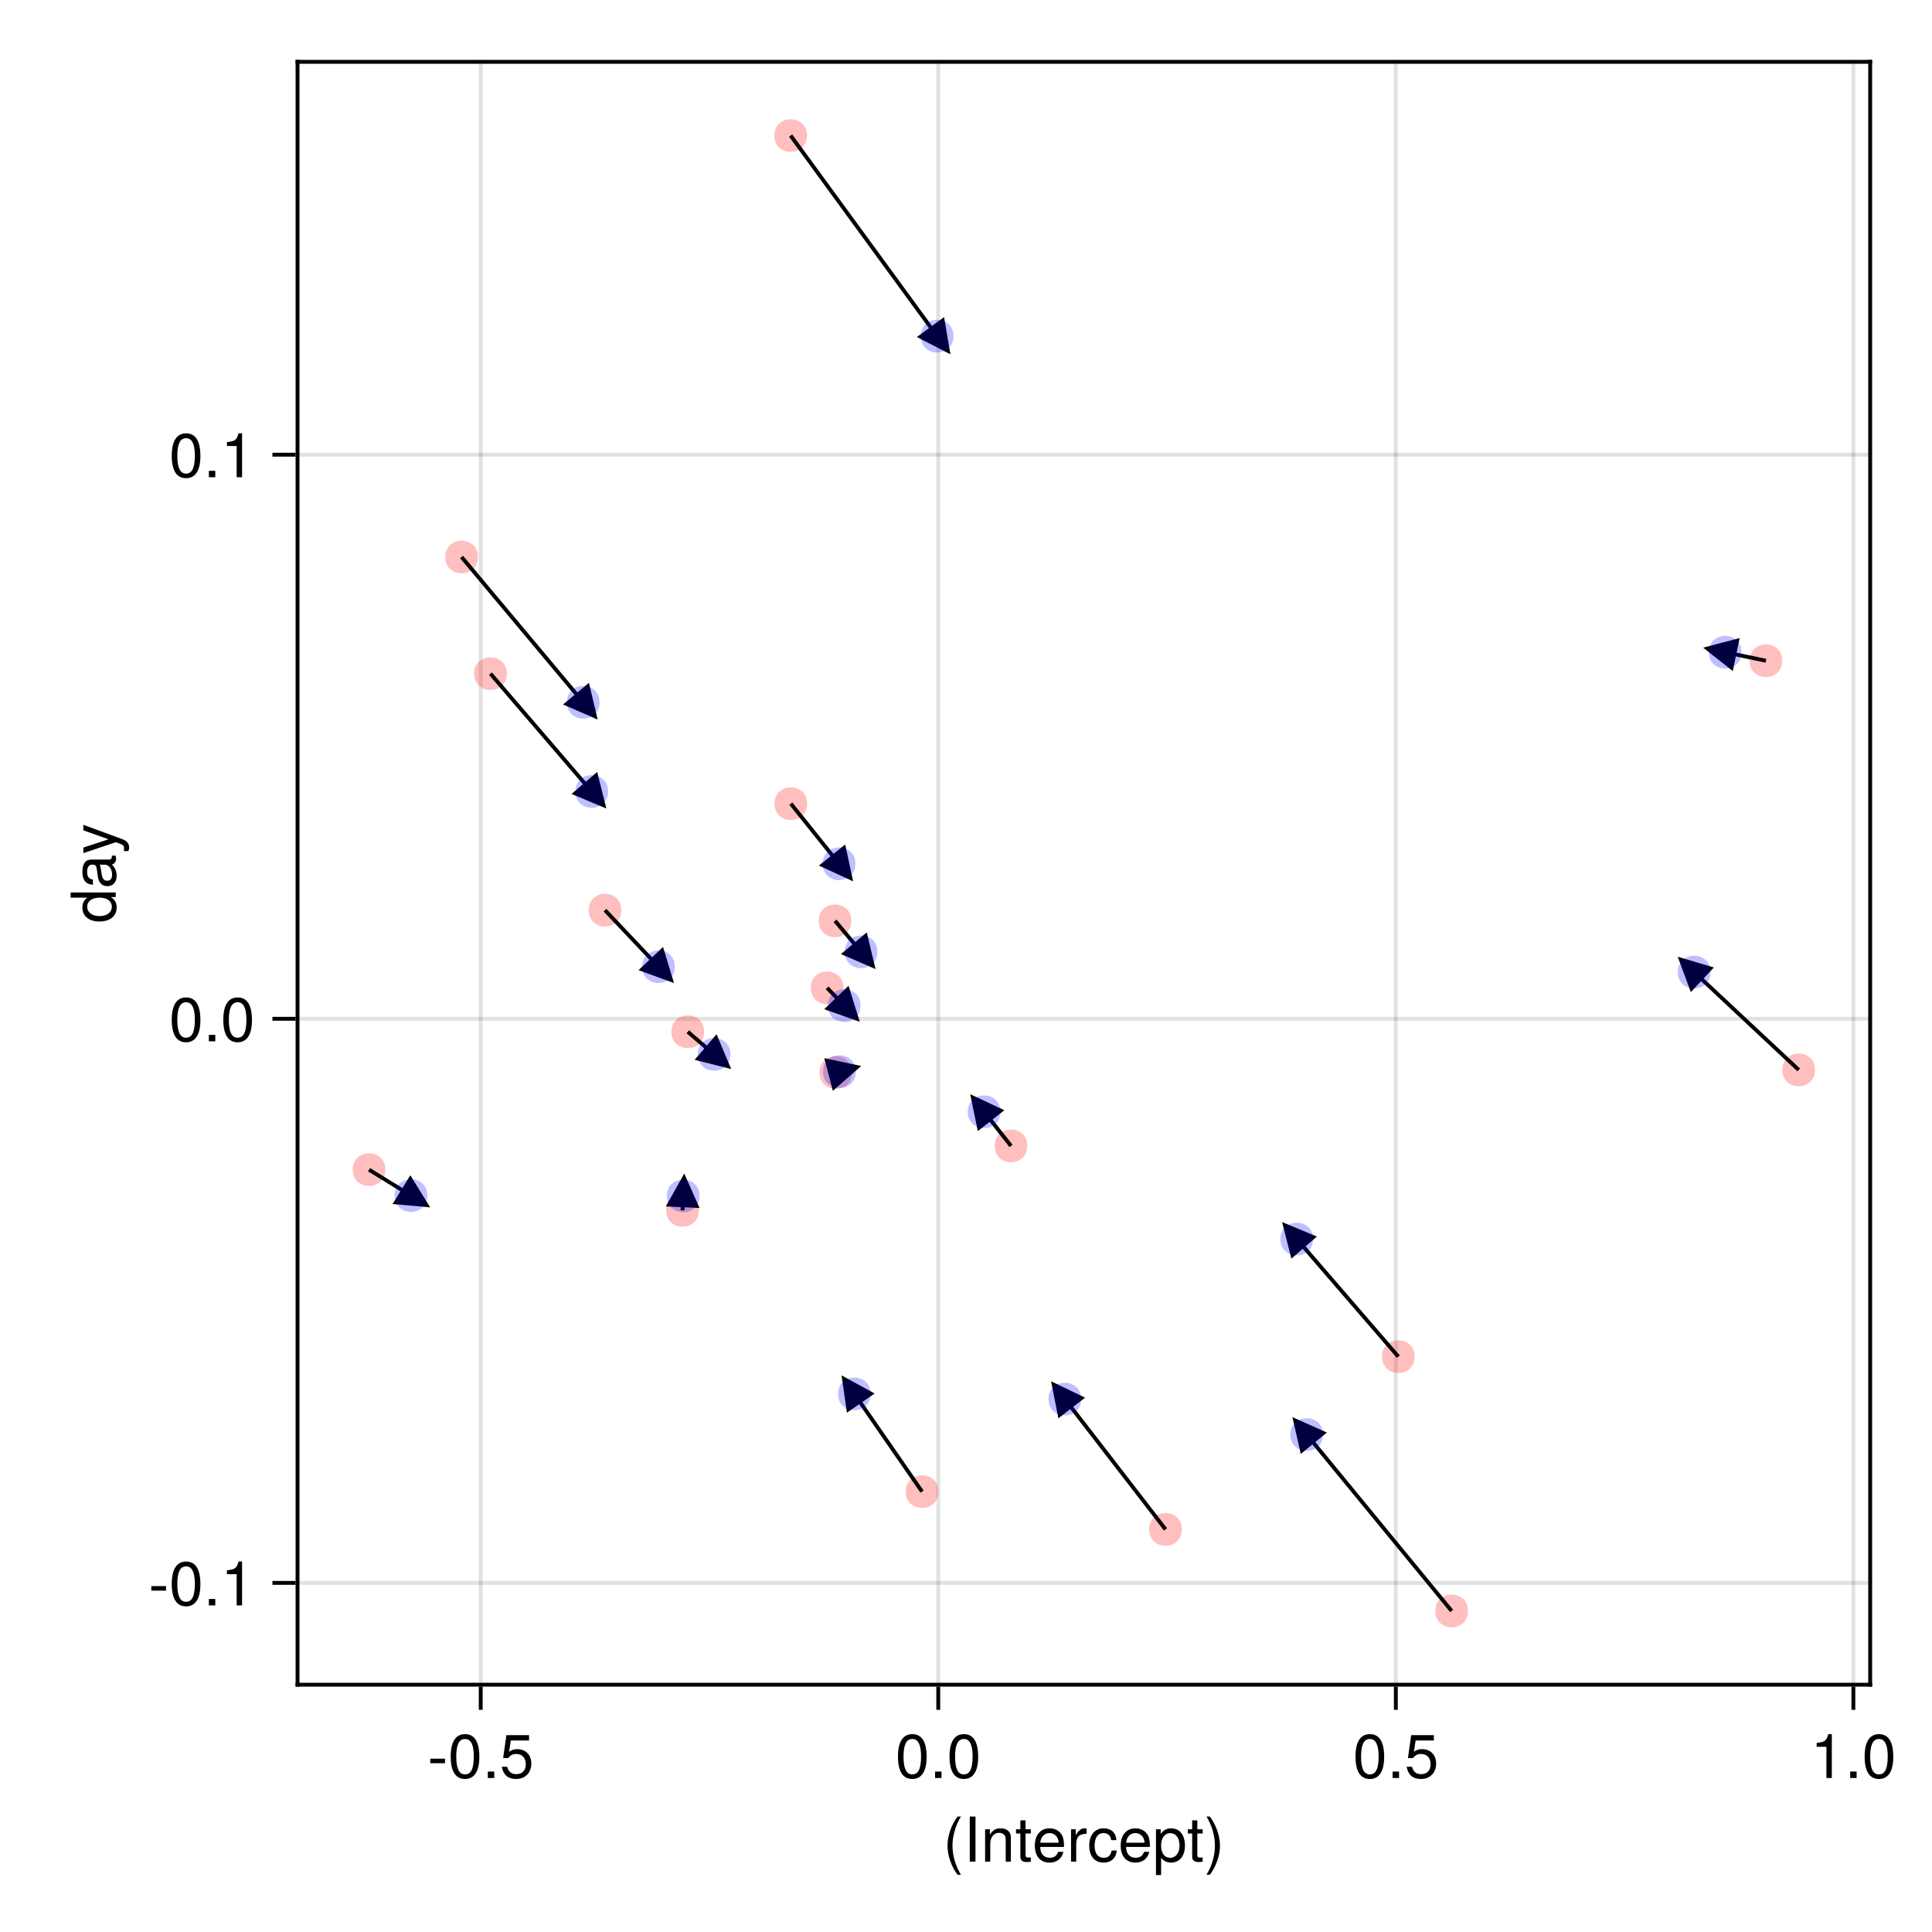 <?xml version="1.0" encoding="UTF-8"?>
<svg xmlns="http://www.w3.org/2000/svg" xmlns:xlink="http://www.w3.org/1999/xlink" width="375pt" height="375pt" viewBox="0 0 375 375" version="1.1">
<defs>
<g>
<symbol overflow="visible" id="glyph0-0-M7wyH4s5">
<path style="stroke:none;" d="M 0.234 -8.75 C 0.234 -8.75 0.234 0 0.234 0 C 0.234 0 5.641 0 5.641 0 C 5.641 0 5.641 -8.75 5.641 -8.75 C 5.641 -8.75 0.234 -8.75 0.234 -8.75 Z M 0.859 -0.625 C 0.859 -0.625 0.859 -8.125 0.859 -8.125 C 0.859 -8.125 5.016 -8.125 5.016 -8.125 C 5.016 -8.125 5.016 -0.625 5.016 -0.625 C 5.016 -0.625 0.859 -0.625 0.859 -0.625 Z M 0.859 -0.625 "/>
</symbol>
<symbol overflow="visible" id="glyph0-1-M7wyH4s5">
<path style="stroke:none;" d="M 3.484 2.547 C 3.484 2.547 2.828 2.547 2.828 2.547 C 1.625 0.969 0.875 -1.219 0.875 -3.109 C 0.875 -4.984 1.625 -7.172 2.828 -8.75 C 2.828 -8.75 3.484 -8.75 3.484 -8.75 C 2.438 -7.047 1.844 -5.016 1.844 -3.109 C 1.844 -1.188 2.438 0.828 3.484 2.547 Z M 3.484 2.547 "/>
</symbol>
<symbol overflow="visible" id="glyph0-2-M7wyH4s5">
<path style="stroke:none;" d="M 3.406 -2.875 C 3.406 -2.875 0.547 -2.875 0.547 -2.875 C 0.547 -2.875 0.547 -3.75 0.547 -3.75 C 0.547 -3.75 3.406 -3.75 3.406 -3.75 C 3.406 -3.75 3.406 -2.875 3.406 -2.875 Z M 3.406 -2.875 "/>
</symbol>
<symbol overflow="visible" id="glyph1-0-M7wyH4s5">
<path style="stroke:none;" d="M 0.234 -8.75 C 0.234 -8.75 0.234 0 0.234 0 C 0.234 0 5.641 0 5.641 0 C 5.641 0 5.641 -8.75 5.641 -8.75 C 5.641 -8.75 0.234 -8.75 0.234 -8.75 Z M 0.859 -0.625 C 0.859 -0.625 0.859 -8.125 0.859 -8.125 C 0.859 -8.125 5.016 -8.125 5.016 -8.125 C 5.016 -8.125 5.016 -0.625 5.016 -0.625 C 5.016 -0.625 0.859 -0.625 0.859 -0.625 Z M 0.859 -0.625 "/>
</symbol>
<symbol overflow="visible" id="glyph1-1-M7wyH4s5">
<path style="stroke:none;" d="M 2.312 0 C 2.312 0 1.203 0 1.203 0 C 1.203 0 1.203 -8.75 1.203 -8.75 C 1.203 -8.75 2.312 -8.75 2.312 -8.75 C 2.312 -8.75 2.312 0 2.312 0 Z M 2.312 0 "/>
</symbol>
<symbol overflow="visible" id="glyph1-2-M7wyH4s5">
<path style="stroke:none;" d="M 5.844 0 C 5.844 0 4.844 0 4.844 0 C 4.844 0 4.844 -4.359 4.844 -4.359 C 4.844 -5.109 4.344 -5.594 3.547 -5.594 C 2.531 -5.594 1.844 -4.75 1.844 -3.469 C 1.844 -3.469 1.844 0 1.844 0 C 1.844 0 0.844 0 0.844 0 C 0.844 0 0.844 -6.281 0.844 -6.281 C 0.844 -6.281 1.766 -6.281 1.766 -6.281 C 1.766 -6.281 1.766 -5.234 1.766 -5.234 C 2.312 -6.109 2.922 -6.469 3.859 -6.469 C 5.062 -6.469 5.844 -5.797 5.844 -4.75 C 5.844 -4.75 5.844 0 5.844 0 Z M 5.844 0 "/>
</symbol>
<symbol overflow="visible" id="glyph1-3-M7wyH4s5">
<path style="stroke:none;" d="M 3.047 0 C 2.719 0.062 2.469 0.078 2.234 0.078 C 1.453 0.078 1.016 -0.281 1.016 -0.906 C 1.016 -0.906 1.016 -5.469 1.016 -5.469 C 1.016 -5.469 0.172 -5.469 0.172 -5.469 C 0.172 -5.469 0.172 -6.281 0.172 -6.281 C 0.172 -6.281 1.016 -6.281 1.016 -6.281 C 1.016 -6.281 1.016 -8.016 1.016 -8.016 C 1.016 -8.016 2.016 -8.016 2.016 -8.016 C 2.016 -8.016 2.016 -6.281 2.016 -6.281 C 2.016 -6.281 3.047 -6.281 3.047 -6.281 C 3.047 -6.281 3.047 -5.469 3.047 -5.469 C 3.047 -5.469 2.016 -5.469 2.016 -5.469 C 2.016 -5.469 2.016 -1.359 2.016 -1.359 C 2.016 -0.906 2.141 -0.797 2.562 -0.797 C 2.766 -0.797 2.922 -0.797 3.047 -0.844 C 3.047 -0.844 3.047 0 3.047 0 Z M 3.047 0 "/>
</symbol>
<symbol overflow="visible" id="glyph1-4-M7wyH4s5">
<path style="stroke:none;" d="M 6.156 -2.859 C 6.156 -2.859 1.531 -2.859 1.531 -2.859 C 1.547 -1.422 2.328 -0.75 3.375 -0.75 C 4.172 -0.75 4.734 -1.078 5.016 -1.906 C 5.016 -1.906 6.031 -1.906 6.031 -1.906 C 5.766 -0.641 4.781 0.188 3.344 0.188 C 1.578 0.188 0.484 -1.047 0.484 -3.109 C 0.484 -5.172 1.609 -6.469 3.359 -6.469 C 4.531 -6.469 5.5 -5.844 5.906 -4.812 C 6.078 -4.344 6.156 -3.766 6.156 -2.859 Z M 5.094 -3.75 C 5.094 -4.734 4.328 -5.547 3.344 -5.547 C 2.344 -5.547 1.625 -4.781 1.547 -3.672 C 1.547 -3.672 5.078 -3.672 5.078 -3.672 C 5.094 -3.703 5.094 -3.75 5.094 -3.75 Z M 5.094 -3.75 "/>
</symbol>
<symbol overflow="visible" id="glyph1-5-M7wyH4s5">
<path style="stroke:none;" d="M 3.859 -5.406 C 2.297 -5.391 1.844 -4.688 1.844 -3.266 C 1.844 -3.266 1.844 0 1.844 0 C 1.844 0 0.844 0 0.844 0 C 0.844 0 0.844 -6.281 0.844 -6.281 C 0.844 -6.281 1.75 -6.281 1.75 -6.281 C 1.75 -6.281 1.75 -5.141 1.75 -5.141 C 2.328 -6.078 2.812 -6.469 3.469 -6.469 C 3.594 -6.469 3.688 -6.453 3.859 -6.438 C 3.859 -6.438 3.859 -5.406 3.859 -5.406 Z M 3.859 -5.406 "/>
</symbol>
<symbol overflow="visible" id="glyph1-6-M7wyH4s5">
<path style="stroke:none;" d="M 3.078 -3.094 C 3.078 -1.219 2.312 0.969 1.109 2.547 C 1.109 2.547 0.453 2.547 0.453 2.547 C 1.516 0.844 2.094 -1.188 2.094 -3.094 C 2.094 -5.016 1.516 -7.031 0.453 -8.75 C 0.453 -8.75 1.109 -8.75 1.109 -8.75 C 2.312 -7.172 3.078 -4.984 3.078 -3.094 Z M 3.078 -3.094 "/>
</symbol>
<symbol overflow="visible" id="glyph1-7-M7wyH4s5">
<path style="stroke:none;" d="M 6.156 -2.812 C 6.156 -1.016 4.953 0.188 3.234 0.188 C 1.734 0.188 0.766 -0.484 0.422 -2.188 C 0.422 -2.188 1.469 -2.188 1.469 -2.188 C 1.734 -1.219 2.297 -0.75 3.219 -0.75 C 4.375 -0.75 5.078 -1.453 5.078 -2.672 C 5.078 -3.938 4.359 -4.672 3.219 -4.672 C 2.562 -4.672 2.141 -4.469 1.656 -3.875 C 1.656 -3.875 0.688 -3.875 0.688 -3.875 C 0.688 -3.875 1.312 -8.328 1.312 -8.328 C 1.312 -8.328 5.719 -8.328 5.719 -8.328 C 5.719 -8.328 5.719 -7.281 5.719 -7.281 C 5.719 -7.281 2.172 -7.281 2.172 -7.281 C 2.172 -7.281 1.844 -5.094 1.844 -5.094 C 2.328 -5.453 2.812 -5.609 3.406 -5.609 C 5.047 -5.609 6.156 -4.5 6.156 -2.812 Z M 6.156 -2.812 "/>
</symbol>
<symbol overflow="visible" id="glyph1-8-M7wyH4s5">
<path style="stroke:none;" d="M 6.078 -4.094 C 6.078 -1.297 5.094 0.188 3.297 0.188 C 1.469 0.188 0.516 -1.297 0.516 -4.156 C 0.516 -7.016 1.469 -8.516 3.297 -8.516 C 5.141 -8.516 6.078 -7.047 6.078 -4.094 Z M 5 -4.188 C 5 -6.469 4.438 -7.578 3.297 -7.578 C 2.156 -7.578 1.594 -6.484 1.594 -4.156 C 1.594 -1.828 2.156 -0.703 3.281 -0.703 C 4.453 -0.703 5 -1.781 5 -4.188 Z M 5 -4.188 "/>
</symbol>
<symbol overflow="visible" id="glyph1-9-M7wyH4s5">
<path style="stroke:none;" d="M 2.297 0 C 2.297 0 1.047 0 1.047 0 C 1.047 0 1.047 -1.25 1.047 -1.25 C 1.047 -1.25 2.297 -1.25 2.297 -1.25 C 2.297 -1.25 2.297 0 2.297 0 Z M 2.297 0 "/>
</symbol>
<symbol overflow="visible" id="glyph1-1-M7wyH4s50">
<path style="stroke:none;" d="M 4.156 0 C 4.156 0 3.109 0 3.109 0 C 3.109 0 3.109 -6.062 3.109 -6.062 C 3.109 -6.062 1.219 -6.062 1.219 -6.062 C 1.219 -6.062 1.219 -6.812 1.219 -6.812 C 2.859 -7.016 3.094 -7.203 3.469 -8.516 C 3.469 -8.516 4.156 -8.516 4.156 -8.516 C 4.156 -8.516 4.156 0 4.156 0 Z M 4.156 0 "/>
</symbol>
<symbol overflow="visible" id="glyph2-0-M7wyH4s5">
<path style="stroke:none;" d="M 0.234 -8.75 C 0.234 -8.75 0.234 0 0.234 0 C 0.234 0 5.641 0 5.641 0 C 5.641 0 5.641 -8.75 5.641 -8.75 C 5.641 -8.75 0.234 -8.75 0.234 -8.75 Z M 0.859 -0.625 C 0.859 -0.625 0.859 -8.125 0.859 -8.125 C 0.859 -8.125 5.016 -8.125 5.016 -8.125 C 5.016 -8.125 5.016 -0.625 5.016 -0.625 C 5.016 -0.625 0.859 -0.625 0.859 -0.625 Z M 0.859 -0.625 "/>
</symbol>
<symbol overflow="visible" id="glyph2-1-M7wyH4s5">
<path style="stroke:none;" d="M 5.719 -2.156 C 5.609 -0.719 4.656 0.188 3.156 0.188 C 1.453 0.188 0.375 -1.062 0.375 -3.078 C 0.375 -5.172 1.469 -6.469 3.172 -6.469 C 4.578 -6.469 5.531 -5.719 5.656 -4.172 C 5.656 -4.172 4.641 -4.172 4.641 -4.172 C 4.531 -5.047 4 -5.547 3.156 -5.547 C 2.062 -5.547 1.422 -4.656 1.422 -3.078 C 1.422 -1.594 2.078 -0.75 3.188 -0.75 C 4.031 -0.75 4.547 -1.156 4.719 -2.156 C 4.719 -2.156 5.719 -2.156 5.719 -2.156 Z M 5.719 -2.156 "/>
</symbol>
<symbol overflow="visible" id="glyph2-2-M7wyH4s5">
<path style="stroke:none;" d="M 2.297 0 C 2.297 0 1.047 0 1.047 0 C 1.047 0 1.047 -1.25 1.047 -1.25 C 1.047 -1.25 2.297 -1.25 2.297 -1.25 C 2.297 -1.25 2.297 0 2.297 0 Z M 2.297 0 "/>
</symbol>
<symbol overflow="visible" id="glyph2-3-M7wyH4s5">
<path style="stroke:none;" d="M 6.078 -4.094 C 6.078 -1.297 5.094 0.188 3.297 0.188 C 1.469 0.188 0.516 -1.297 0.516 -4.156 C 0.516 -7.016 1.469 -8.516 3.297 -8.516 C 5.141 -8.516 6.078 -7.047 6.078 -4.094 Z M 5 -4.188 C 5 -6.469 4.438 -7.578 3.297 -7.578 C 2.156 -7.578 1.594 -6.484 1.594 -4.156 C 1.594 -1.828 2.156 -0.703 3.281 -0.703 C 4.453 -0.703 5 -1.781 5 -4.188 Z M 5 -4.188 "/>
</symbol>
<symbol overflow="visible" id="glyph3-0-M7wyH4s5">
<path style="stroke:none;" d="M 0.234 -8.75 C 0.234 -8.75 0.234 0 0.234 0 C 0.234 0 5.641 0 5.641 0 C 5.641 0 5.641 -8.75 5.641 -8.75 C 5.641 -8.75 0.234 -8.75 0.234 -8.75 Z M 0.859 -0.625 C 0.859 -0.625 0.859 -8.125 0.859 -8.125 C 0.859 -8.125 5.016 -8.125 5.016 -8.125 C 5.016 -8.125 5.016 -0.625 5.016 -0.625 C 5.016 -0.625 0.859 -0.625 0.859 -0.625 Z M 0.859 -0.625 "/>
</symbol>
<symbol overflow="visible" id="glyph3-1-M7wyH4s5">
<path style="stroke:none;" d="M 6.281 -3.078 C 6.281 -1.078 5.203 0.188 3.594 0.188 C 2.766 0.188 2.188 -0.109 1.656 -0.75 C 1.656 -0.75 1.656 2.609 1.656 2.609 C 1.656 2.609 0.656 2.609 0.656 2.609 C 0.656 2.609 0.656 -6.281 0.656 -6.281 C 0.656 -6.281 1.578 -6.281 1.578 -6.281 C 1.578 -6.281 1.578 -5.344 1.578 -5.344 C 2.047 -6.078 2.719 -6.469 3.578 -6.469 C 5.25 -6.469 6.281 -5.203 6.281 -3.078 Z M 5.234 -3.109 C 5.234 -4.609 4.516 -5.531 3.406 -5.531 C 2.359 -5.531 1.656 -4.578 1.656 -3.094 C 1.656 -1.625 2.359 -0.75 3.406 -0.75 C 4.5 -0.75 5.234 -1.688 5.234 -3.109 Z M 5.234 -3.109 "/>
</symbol>
<symbol overflow="visible" id="glyph4-0-M7wyH4s5">
<path style="stroke:none;" d="M 0.234 -8.75 C 0.234 -8.75 0.234 0 0.234 0 C 0.234 0 5.641 0 5.641 0 C 5.641 0 5.641 -8.75 5.641 -8.75 C 5.641 -8.75 0.234 -8.75 0.234 -8.75 Z M 0.859 -0.625 C 0.859 -0.625 0.859 -8.125 0.859 -8.125 C 0.859 -8.125 5.016 -8.125 5.016 -8.125 C 5.016 -8.125 5.016 -0.625 5.016 -0.625 C 5.016 -0.625 0.859 -0.625 0.859 -0.625 Z M 0.859 -0.625 "/>
</symbol>
<symbol overflow="visible" id="glyph4-1-M7wyH4s5">
<path style="stroke:none;" d="M 6.078 -4.094 C 6.078 -1.297 5.094 0.188 3.297 0.188 C 1.469 0.188 0.516 -1.297 0.516 -4.156 C 0.516 -7.016 1.469 -8.516 3.297 -8.516 C 5.141 -8.516 6.078 -7.047 6.078 -4.094 Z M 5 -4.188 C 5 -6.469 4.438 -7.578 3.297 -7.578 C 2.156 -7.578 1.594 -6.484 1.594 -4.156 C 1.594 -1.828 2.156 -0.703 3.281 -0.703 C 4.453 -0.703 5 -1.781 5 -4.188 Z M 5 -4.188 "/>
</symbol>
<symbol overflow="visible" id="glyph4-2-M7wyH4s5">
<path style="stroke:none;" d="M 2.297 0 C 2.297 0 1.047 0 1.047 0 C 1.047 0 1.047 -1.25 1.047 -1.25 C 1.047 -1.25 2.297 -1.25 2.297 -1.25 C 2.297 -1.25 2.297 0 2.297 0 Z M 2.297 0 "/>
</symbol>
<symbol overflow="visible" id="glyph5-0-M7wyH4s5">
<path style="stroke:none;" d="M -8.75 -0.234 C -8.75 -0.234 0 -0.234 0 -0.234 C 0 -0.234 0 -5.641 0 -5.641 C 0 -5.641 -8.75 -5.641 -8.75 -5.641 C -8.75 -5.641 -8.75 -0.234 -8.75 -0.234 Z M -0.625 -0.859 C -0.625 -0.859 -8.125 -0.859 -8.125 -0.859 C -8.125 -0.859 -8.125 -5.016 -8.125 -5.016 C -8.125 -5.016 -0.625 -5.016 -0.625 -5.016 C -0.625 -5.016 -0.625 -0.859 -0.625 -0.859 Z M -0.625 -0.859 "/>
</symbol>
<symbol overflow="visible" id="glyph5-1-M7wyH4s5">
<path style="stroke:none;" d="M 0 -5.938 C 0 -5.938 0 -5.047 0 -5.047 C 0 -5.047 -0.922 -5.047 -0.922 -5.047 C -0.141 -4.516 0.188 -3.906 0.188 -3.047 C 0.188 -1.359 -1.078 -0.312 -3.203 -0.312 C -5.203 -0.312 -6.469 -1.375 -6.469 -3.016 C -6.469 -3.859 -6.125 -4.531 -5.5 -4.938 C -5.5 -4.938 -8.75 -4.938 -8.75 -4.938 C -8.75 -4.938 -8.75 -5.938 -8.75 -5.938 C -8.75 -5.938 0 -5.938 0 -5.938 Z M -3.125 -4.938 C -4.578 -4.938 -5.531 -4.266 -5.531 -3.188 C -5.531 -2.094 -4.609 -1.359 -3.141 -1.359 C -1.688 -1.359 -0.75 -2.094 -0.75 -3.188 C -0.75 -4.25 -1.672 -4.938 -3.125 -4.938 Z M -3.125 -4.938 "/>
</symbol>
<symbol overflow="visible" id="glyph5-2-M7wyH4s5">
<path style="stroke:none;" d="M -0.031 -6.422 C 0.062 -6.094 0.078 -5.938 0.078 -5.734 C 0.078 -5.25 -0.266 -4.812 -0.75 -4.703 C -0.156 -4.156 0.188 -3.375 0.188 -2.562 C 0.188 -1.297 -0.484 -0.5 -1.625 -0.5 C -2.406 -0.5 -2.969 -0.875 -3.266 -1.609 C -3.422 -1.984 -3.469 -2.203 -3.641 -3.625 C -3.75 -4.422 -3.922 -4.672 -4.344 -4.672 C -4.344 -4.672 -4.609 -4.672 -4.609 -4.672 C -5.203 -4.672 -5.547 -4.156 -5.547 -3.266 C -5.547 -2.328 -5.203 -1.875 -4.422 -1.781 C -4.422 -1.781 -4.422 -0.781 -4.422 -0.781 C -5.875 -0.844 -6.469 -1.781 -6.469 -3.297 C -6.469 -4.844 -5.875 -5.656 -4.75 -5.656 C -4.75 -5.656 -1.25 -5.656 -1.25 -5.656 C -0.938 -5.656 -0.75 -5.859 -0.75 -6.203 C -0.75 -6.266 -0.75 -6.312 -0.781 -6.422 C -0.781 -6.422 -0.031 -6.422 -0.031 -6.422 Z M -2.172 -4.672 C -2.172 -4.672 -3.109 -4.672 -3.109 -4.672 C -2.953 -4.328 -2.906 -4.109 -2.766 -3.062 C -2.609 -1.984 -2.312 -1.547 -1.656 -1.547 C -0.969 -1.547 -0.703 -2 -0.703 -2.781 C -0.703 -3.75 -1.266 -4.672 -2.172 -4.672 Z M -2.172 -4.672 "/>
</symbol>
<symbol overflow="visible" id="glyph5-3-M7wyH4s5">
<path style="stroke:none;" d="M -6.281 -5.734 C -6.281 -5.734 1.312 -2.938 1.312 -2.938 C 2.219 -2.609 2.609 -2.031 2.609 -1.312 C 2.609 -1.062 2.562 -0.859 2.453 -0.641 C 2.453 -0.641 1.562 -0.641 1.562 -0.641 C 1.609 -0.859 1.625 -1.031 1.625 -1.172 C 1.625 -1.609 1.469 -1.812 1.016 -1.984 C 1.016 -1.984 0.031 -2.359 0.031 -2.359 C 0.031 -2.359 -6.281 -0.234 -6.281 -0.234 C -6.281 -0.234 -6.281 -1.312 -6.281 -1.312 C -6.281 -1.312 -1.391 -2.922 -1.391 -2.922 C -1.391 -2.922 -6.281 -4.656 -6.281 -4.656 C -6.281 -4.656 -6.281 -5.734 -6.281 -5.734 Z M -6.281 -5.734 "/>
</symbol>
<symbol overflow="visible" id="glyph6-0-M7wyH4s5">
<path style="stroke:none;" d="M 0.234 -8.75 C 0.234 -8.75 0.234 0 0.234 0 C 0.234 0 5.641 0 5.641 0 C 5.641 0 5.641 -8.75 5.641 -8.75 C 5.641 -8.75 0.234 -8.75 0.234 -8.75 Z M 0.859 -0.625 C 0.859 -0.625 0.859 -8.125 0.859 -8.125 C 0.859 -8.125 5.016 -8.125 5.016 -8.125 C 5.016 -8.125 5.016 -0.625 5.016 -0.625 C 5.016 -0.625 0.859 -0.625 0.859 -0.625 Z M 0.859 -0.625 "/>
</symbol>
<symbol overflow="visible" id="glyph6-1-M7wyH4s5">
<path style="stroke:none;" d="M 3.406 -2.875 C 3.406 -2.875 0.547 -2.875 0.547 -2.875 C 0.547 -2.875 0.547 -3.75 0.547 -3.75 C 0.547 -3.75 3.406 -3.75 3.406 -3.75 C 3.406 -3.75 3.406 -2.875 3.406 -2.875 Z M 3.406 -2.875 "/>
</symbol>
<symbol overflow="visible" id="glyph7-0-M7wyH4s5">
<path style="stroke:none;" d="M 0.234 -8.75 C 0.234 -8.75 0.234 0 0.234 0 C 0.234 0 5.641 0 5.641 0 C 5.641 0 5.641 -8.75 5.641 -8.75 C 5.641 -8.75 0.234 -8.75 0.234 -8.75 Z M 0.859 -0.625 C 0.859 -0.625 0.859 -8.125 0.859 -8.125 C 0.859 -8.125 5.016 -8.125 5.016 -8.125 C 5.016 -8.125 5.016 -0.625 5.016 -0.625 C 5.016 -0.625 0.859 -0.625 0.859 -0.625 Z M 0.859 -0.625 "/>
</symbol>
<symbol overflow="visible" id="glyph7-1-M7wyH4s5">
<path style="stroke:none;" d="M 6.078 -4.094 C 6.078 -1.297 5.094 0.188 3.297 0.188 C 1.469 0.188 0.516 -1.297 0.516 -4.156 C 0.516 -7.016 1.469 -8.516 3.297 -8.516 C 5.141 -8.516 6.078 -7.047 6.078 -4.094 Z M 5 -4.188 C 5 -6.469 4.438 -7.578 3.297 -7.578 C 2.156 -7.578 1.594 -6.484 1.594 -4.156 C 1.594 -1.828 2.156 -0.703 3.281 -0.703 C 4.453 -0.703 5 -1.781 5 -4.188 Z M 5 -4.188 "/>
</symbol>
<symbol overflow="visible" id="glyph7-2-M7wyH4s5">
<path style="stroke:none;" d="M 2.297 0 C 2.297 0 1.047 0 1.047 0 C 1.047 0 1.047 -1.25 1.047 -1.25 C 1.047 -1.25 2.297 -1.25 2.297 -1.25 C 2.297 -1.25 2.297 0 2.297 0 Z M 2.297 0 "/>
</symbol>
<symbol overflow="visible" id="glyph7-3-M7wyH4s5">
<path style="stroke:none;" d="M 4.156 0 C 4.156 0 3.109 0 3.109 0 C 3.109 0 3.109 -6.062 3.109 -6.062 C 3.109 -6.062 1.219 -6.062 1.219 -6.062 C 1.219 -6.062 1.219 -6.812 1.219 -6.812 C 2.859 -7.016 3.094 -7.203 3.469 -8.516 C 3.469 -8.516 4.156 -8.516 4.156 -8.516 C 4.156 -8.516 4.156 0 4.156 0 Z M 4.156 0 "/>
</symbol>
<symbol overflow="visible" id="glyph8-0-M7wyH4s5">
<path style="stroke:none;" d="M 0.234 -8.75 C 0.234 -8.75 0.234 0 0.234 0 C 0.234 0 5.641 0 5.641 0 C 5.641 0 5.641 -8.75 5.641 -8.75 C 5.641 -8.75 0.234 -8.75 0.234 -8.75 Z M 0.859 -0.625 C 0.859 -0.625 0.859 -8.125 0.859 -8.125 C 0.859 -8.125 5.016 -8.125 5.016 -8.125 C 5.016 -8.125 5.016 -0.625 5.016 -0.625 C 5.016 -0.625 0.859 -0.625 0.859 -0.625 Z M 0.859 -0.625 "/>
</symbol>
<symbol overflow="visible" id="glyph8-1-M7wyH4s5">
<path style="stroke:none;" d="M 6.078 -4.094 C 6.078 -1.297 5.094 0.188 3.297 0.188 C 1.469 0.188 0.516 -1.297 0.516 -4.156 C 0.516 -7.016 1.469 -8.516 3.297 -8.516 C 5.141 -8.516 6.078 -7.047 6.078 -4.094 Z M 5 -4.188 C 5 -6.469 4.438 -7.578 3.297 -7.578 C 2.156 -7.578 1.594 -6.484 1.594 -4.156 C 1.594 -1.828 2.156 -0.703 3.281 -0.703 C 4.453 -0.703 5 -1.781 5 -4.188 Z M 5 -4.188 "/>
</symbol>
<symbol overflow="visible" id="glyph8-2-M7wyH4s5">
<path style="stroke:none;" d="M 2.297 0 C 2.297 0 1.047 0 1.047 0 C 1.047 0 1.047 -1.25 1.047 -1.25 C 1.047 -1.25 2.297 -1.25 2.297 -1.25 C 2.297 -1.25 2.297 0 2.297 0 Z M 2.297 0 "/>
</symbol>
<symbol overflow="visible" id="glyph8-3-M7wyH4s5">
<path style="stroke:none;" d="M 4.156 0 C 4.156 0 3.109 0 3.109 0 C 3.109 0 3.109 -6.062 3.109 -6.062 C 3.109 -6.062 1.219 -6.062 1.219 -6.062 C 1.219 -6.062 1.219 -6.812 1.219 -6.812 C 2.859 -7.016 3.094 -7.203 3.469 -8.516 C 3.469 -8.516 4.156 -8.516 4.156 -8.516 C 4.156 -8.516 4.156 0 4.156 0 Z M 4.156 0 "/>
</symbol>
</g>
</defs>
<g id="surface1-M7wyH4s5">
<rect x="0" y="0" width="375" height="375" style="fill:rgb(100%,100%,100%);fill-opacity:1;stroke:none;"/>
<path style=" stroke:none;fill-rule:nonzero;fill:rgb(100%,100%,100%);fill-opacity:1;" d="M 57.75 327 L 363 327 L 363 12 L 57.75 12 Z M 57.75 327 "/>
<path style="fill:none;stroke-width:1;stroke-linecap:butt;stroke-linejoin:miter;stroke:rgb(0%,0%,0%);stroke-opacity:0.12;stroke-miterlimit:2;" d="M 124.411 436 L 124.411 16 " transform="matrix(0.75,0,0,0.75,0,0)"/>
<path style="fill:none;stroke-width:1;stroke-linecap:butt;stroke-linejoin:miter;stroke:rgb(0%,0%,0%);stroke-opacity:0.12;stroke-miterlimit:2;" d="M 242.823 436 L 242.823 16 " transform="matrix(0.75,0,0,0.75,0,0)"/>
<path style="fill:none;stroke-width:1;stroke-linecap:butt;stroke-linejoin:miter;stroke:rgb(0%,0%,0%);stroke-opacity:0.12;stroke-miterlimit:2;" d="M 361.24 436 L 361.24 16 " transform="matrix(0.75,0,0,0.75,0,0)"/>
<path style="fill:none;stroke-width:1;stroke-linecap:butt;stroke-linejoin:miter;stroke:rgb(0%,0%,0%);stroke-opacity:0.12;stroke-miterlimit:2;" d="M 479.651 436 L 479.651 16 " transform="matrix(0.75,0,0,0.75,0,0)"/>
<path style="fill:none;stroke-width:1;stroke-linecap:butt;stroke-linejoin:miter;stroke:rgb(0%,0%,0%);stroke-opacity:0.12;stroke-miterlimit:2;" d="M 77 409.651 L 484 409.651 " transform="matrix(0.75,0,0,0.75,0,0)"/>
<path style="fill:none;stroke-width:1;stroke-linecap:butt;stroke-linejoin:miter;stroke:rgb(0%,0%,0%);stroke-opacity:0.12;stroke-miterlimit:2;" d="M 77 263.661 L 484 263.661 " transform="matrix(0.75,0,0,0.75,0,0)"/>
<path style="fill:none;stroke-width:1;stroke-linecap:butt;stroke-linejoin:miter;stroke:rgb(0%,0%,0%);stroke-opacity:0.12;stroke-miterlimit:2;" d="M 77 117.672 L 484 117.672 " transform="matrix(0.75,0,0,0.75,0,0)"/>
<g style="fill:rgb(0%,0%,0%);fill-opacity:1;">
  <use xlink:href="#glyph0-1-M7wyH4s5" x="183.033" y="361.344"/>
</g>
<g style="fill:rgb(0%,0%,0%);fill-opacity:1;">
  <use xlink:href="#glyph1-1-M7wyH4s5" x="187.029" y="361.344"/>
</g>
<g style="fill:rgb(0%,0%,0%);fill-opacity:1;">
  <use xlink:href="#glyph1-2-M7wyH4s5" x="190.365" y="361.344"/>
</g>
<g style="fill:rgb(0%,0%,0%);fill-opacity:1;">
  <use xlink:href="#glyph1-3-M7wyH4s5" x="197.037" y="361.344"/>
</g>
<g style="fill:rgb(0%,0%,0%);fill-opacity:1;">
  <use xlink:href="#glyph1-4-M7wyH4s5" x="200.373" y="361.344"/>
</g>
<g style="fill:rgb(0%,0%,0%);fill-opacity:1;">
  <use xlink:href="#glyph1-5-M7wyH4s5" x="207.045" y="361.344"/>
</g>
<g style="fill:rgb(0%,0%,0%);fill-opacity:1;">
  <use xlink:href="#glyph2-1-M7wyH4s5" x="211.041" y="361.344"/>
</g>
<g style="fill:rgb(0%,0%,0%);fill-opacity:1;">
  <use xlink:href="#glyph1-4-M7wyH4s5" x="217.041" y="361.344"/>
</g>
<g style="fill:rgb(0%,0%,0%);fill-opacity:1;">
  <use xlink:href="#glyph3-1-M7wyH4s5" x="223.713" y="361.344"/>
</g>
<g style="fill:rgb(0%,0%,0%);fill-opacity:1;">
  <use xlink:href="#glyph1-3-M7wyH4s5" x="230.385" y="361.344"/>
</g>
<g style="fill:rgb(0%,0%,0%);fill-opacity:1;">
  <use xlink:href="#glyph1-6-M7wyH4s5" x="233.721" y="361.344"/>
</g>
<g style="fill:rgb(0%,0%,0%);fill-opacity:1;">
  <use xlink:href="#glyph0-2-M7wyH4s5" x="82.969" y="345.114"/>
</g>
<g style="fill:rgb(0%,0%,0%);fill-opacity:1;">
  <use xlink:href="#glyph4-1-M7wyH4s5" x="86.965" y="345.114"/>
</g>
<g style="fill:rgb(0%,0%,0%);fill-opacity:1;">
  <use xlink:href="#glyph4-2-M7wyH4s5" x="93.637" y="345.114"/>
</g>
<g style="fill:rgb(0%,0%,0%);fill-opacity:1;">
  <use xlink:href="#glyph1-7-M7wyH4s5" x="96.973" y="345.114"/>
</g>
<g style="fill:rgb(0%,0%,0%);fill-opacity:1;">
  <use xlink:href="#glyph1-8-M7wyH4s5" x="173.778" y="345.114"/>
</g>
<g style="fill:rgb(0%,0%,0%);fill-opacity:1;">
  <use xlink:href="#glyph2-2-M7wyH4s5" x="180.45" y="345.114"/>
</g>
<g style="fill:rgb(0%,0%,0%);fill-opacity:1;">
  <use xlink:href="#glyph2-3-M7wyH4s5" x="183.786" y="345.114"/>
</g>
<g style="fill:rgb(0%,0%,0%);fill-opacity:1;">
  <use xlink:href="#glyph1-8-M7wyH4s5" x="262.588" y="345.114"/>
</g>
<g style="fill:rgb(0%,0%,0%);fill-opacity:1;">
  <use xlink:href="#glyph1-9-M7wyH4s5" x="269.26" y="345.114"/>
</g>
<g style="fill:rgb(0%,0%,0%);fill-opacity:1;">
  <use xlink:href="#glyph1-7-M7wyH4s5" x="272.596" y="345.114"/>
</g>
<g style="fill:rgb(0%,0%,0%);fill-opacity:1;">
  <use xlink:href="#glyph1-1-M7wyH4s50" x="351.399" y="345.114"/>
</g>
<g style="fill:rgb(0%,0%,0%);fill-opacity:1;">
  <use xlink:href="#glyph1-9-M7wyH4s5" x="358.071" y="345.114"/>
</g>
<g style="fill:rgb(0%,0%,0%);fill-opacity:1;">
  <use xlink:href="#glyph1-8-M7wyH4s5" x="361.407" y="345.114"/>
</g>
<g style="fill:rgb(0%,0%,0%);fill-opacity:1;">
  <use xlink:href="#glyph5-1-M7wyH4s5" x="22.458" y="179.172"/>
</g>
<g style="fill:rgb(0%,0%,0%);fill-opacity:1;">
  <use xlink:href="#glyph5-2-M7wyH4s5" x="22.458" y="172.5"/>
</g>
<g style="fill:rgb(0%,0%,0%);fill-opacity:1;">
  <use xlink:href="#glyph5-3-M7wyH4s5" x="22.458" y="165.828"/>
</g>
<g style="fill:rgb(0%,0%,0%);fill-opacity:1;">
  <use xlink:href="#glyph6-1-M7wyH4s5" x="28.824" y="311.611"/>
</g>
<g style="fill:rgb(0%,0%,0%);fill-opacity:1;">
  <use xlink:href="#glyph7-1-M7wyH4s5" x="32.82" y="311.611"/>
</g>
<g style="fill:rgb(0%,0%,0%);fill-opacity:1;">
  <use xlink:href="#glyph7-2-M7wyH4s5" x="39.492" y="311.611"/>
</g>
<g style="fill:rgb(0%,0%,0%);fill-opacity:1;">
  <use xlink:href="#glyph7-3-M7wyH4s5" x="42.828" y="311.611"/>
</g>
<g style="fill:rgb(0%,0%,0%);fill-opacity:1;">
  <use xlink:href="#glyph7-1-M7wyH4s5" x="32.82" y="202.12"/>
</g>
<g style="fill:rgb(0%,0%,0%);fill-opacity:1;">
  <use xlink:href="#glyph7-2-M7wyH4s5" x="39.492" y="202.12"/>
</g>
<g style="fill:rgb(0%,0%,0%);fill-opacity:1;">
  <use xlink:href="#glyph7-1-M7wyH4s5" x="42.828" y="202.12"/>
</g>
<g style="fill:rgb(0%,0%,0%);fill-opacity:1;">
  <use xlink:href="#glyph8-1-M7wyH4s5" x="32.82" y="92.63"/>
</g>
<g style="fill:rgb(0%,0%,0%);fill-opacity:1;">
  <use xlink:href="#glyph8-2-M7wyH4s5" x="39.492" y="92.63"/>
</g>
<g style="fill:rgb(0%,0%,0%);fill-opacity:1;">
  <use xlink:href="#glyph8-3-M7wyH4s5" x="42.828" y="92.63"/>
</g>
<path style=" stroke:none;fill-rule:nonzero;fill:rgb(100%,0%,0%);fill-opacity:0.25;" d="M 182.137 289.52 C 182.137 285.293 175.793 285.293 175.793 289.52 C 175.793 293.75 182.137 293.75 182.137 289.52 Z M 182.137 289.52 "/>
<path style=" stroke:none;fill-rule:nonzero;fill:rgb(100%,0%,0%);fill-opacity:0.25;" d="M 345.934 128.25 C 345.934 124.02 339.586 124.02 339.586 128.25 C 339.586 132.48 345.934 132.48 345.934 128.25 Z M 345.934 128.25 "/>
<path style=" stroke:none;fill-rule:nonzero;fill:rgb(100%,0%,0%);fill-opacity:0.25;" d="M 352.297 207.668 C 352.297 203.438 345.953 203.438 345.953 207.668 C 345.953 211.898 352.297 211.898 352.297 207.668 Z M 352.297 207.668 "/>
<path style=" stroke:none;fill-rule:nonzero;fill:rgb(100%,0%,0%);fill-opacity:0.25;" d="M 92.766 108.117 C 92.766 103.887 86.422 103.887 86.422 108.117 C 86.422 112.348 92.766 112.348 92.766 108.117 Z M 92.766 108.117 "/>
<path style=" stroke:none;fill-rule:nonzero;fill:rgb(100%,0%,0%);fill-opacity:0.25;" d="M 98.371 130.754 C 98.371 126.523 92.027 126.523 92.027 130.754 C 92.027 134.98 98.371 134.98 98.371 130.754 Z M 98.371 130.754 "/>
<path style=" stroke:none;fill-rule:nonzero;fill:rgb(100%,0%,0%);fill-opacity:0.25;" d="M 163.719 191.746 C 163.719 187.516 157.371 187.516 157.371 191.746 C 157.371 195.977 163.719 195.977 163.719 191.746 Z M 163.719 191.746 "/>
<path style=" stroke:none;fill-rule:nonzero;fill:rgb(100%,0%,0%);fill-opacity:0.25;" d="M 120.598 176.664 C 120.598 172.434 114.254 172.434 114.254 176.664 C 114.254 180.895 120.598 180.895 120.598 176.664 Z M 120.598 176.664 "/>
<path style=" stroke:none;fill-rule:nonzero;fill:rgb(100%,0%,0%);fill-opacity:0.25;" d="M 199.406 222.422 C 199.406 218.191 193.059 218.191 193.059 222.422 C 193.059 226.648 199.406 226.648 199.406 222.422 Z M 199.406 222.422 "/>
<path style=" stroke:none;fill-rule:nonzero;fill:rgb(100%,0%,0%);fill-opacity:0.25;" d="M 156.641 26.316 C 156.641 22.09 150.293 22.09 150.293 26.316 C 150.293 30.547 156.641 30.547 156.641 26.316 Z M 156.641 26.316 "/>
<path style=" stroke:none;fill-rule:nonzero;fill:rgb(100%,0%,0%);fill-opacity:0.25;" d="M 74.797 227.039 C 74.797 222.809 68.453 222.809 68.453 227.039 C 68.453 231.266 74.797 231.266 74.797 227.039 Z M 74.797 227.039 "/>
<path style=" stroke:none;fill-rule:nonzero;fill:rgb(100%,0%,0%);fill-opacity:0.25;" d="M 274.586 263.324 C 274.586 259.094 268.242 259.094 268.242 263.324 C 268.242 267.555 274.586 267.555 274.586 263.324 Z M 274.586 263.324 "/>
<path style=" stroke:none;fill-rule:nonzero;fill:rgb(100%,0%,0%);fill-opacity:0.25;" d="M 229.398 296.855 C 229.398 292.625 223.055 292.625 223.055 296.855 C 223.055 301.086 229.398 301.086 229.398 296.855 Z M 229.398 296.855 "/>
<path style=" stroke:none;fill-rule:nonzero;fill:rgb(100%,0%,0%);fill-opacity:0.25;" d="M 156.672 155.992 C 156.672 151.762 150.328 151.762 150.328 155.992 C 150.328 160.223 156.672 160.223 156.672 155.992 Z M 156.672 155.992 "/>
<path style=" stroke:none;fill-rule:nonzero;fill:rgb(100%,0%,0%);fill-opacity:0.25;" d="M 135.648 234.934 C 135.648 230.703 129.305 230.703 129.305 234.934 C 129.305 239.164 135.648 239.164 135.648 234.934 Z M 135.648 234.934 "/>
<path style=" stroke:none;fill-rule:nonzero;fill:rgb(100%,0%,0%);fill-opacity:0.25;" d="M 165.402 208.191 C 165.402 203.961 159.059 203.961 159.059 208.191 C 159.059 212.422 165.402 212.422 165.402 208.191 Z M 165.402 208.191 "/>
<path style=" stroke:none;fill-rule:nonzero;fill:rgb(100%,0%,0%);fill-opacity:0.25;" d="M 284.934 312.684 C 284.934 308.453 278.586 308.453 278.586 312.684 C 278.586 316.91 284.934 316.91 284.934 312.684 Z M 284.934 312.684 "/>
<path style=" stroke:none;fill-rule:nonzero;fill:rgb(100%,0%,0%);fill-opacity:0.25;" d="M 165.254 178.73 C 165.254 174.5 158.906 174.5 158.906 178.73 C 158.906 182.961 165.254 182.961 165.254 178.73 Z M 165.254 178.73 "/>
<path style=" stroke:none;fill-rule:nonzero;fill:rgb(100%,0%,0%);fill-opacity:0.25;" d="M 136.672 200.266 C 136.672 196.035 130.324 196.035 130.324 200.266 C 130.324 204.496 136.672 204.496 136.672 200.266 Z M 136.672 200.266 "/>
<path style="fill:none;stroke-width:1;stroke-linecap:butt;stroke-linejoin:miter;stroke:rgb(0%,0%,0%);stroke-opacity:1;stroke-miterlimit:2;" d="M 238.62 386.026 L 221.109 360.734 " transform="matrix(0.75,0,0,0.75,0,0)"/>
<path style="fill:none;stroke-width:1;stroke-linecap:butt;stroke-linejoin:miter;stroke:rgb(0%,0%,0%);stroke-opacity:1;stroke-miterlimit:2;" d="M 457.016 171 L 446.479 168.802 " transform="matrix(0.75,0,0,0.75,0,0)"/>
<path style="fill:none;stroke-width:1;stroke-linecap:butt;stroke-linejoin:miter;stroke:rgb(0%,0%,0%);stroke-opacity:1;stroke-miterlimit:2;" d="M 465.5 276.891 L 438.443 251.578 " transform="matrix(0.75,0,0,0.75,0,0)"/>
<path style="fill:none;stroke-width:1;stroke-linecap:butt;stroke-linejoin:miter;stroke:rgb(0%,0%,0%);stroke-opacity:1;stroke-miterlimit:2;" d="M 119.458 144.156 L 150.938 181.75 " transform="matrix(0.75,0,0,0.75,0,0)"/>
<path style="fill:none;stroke-width:1;stroke-linecap:butt;stroke-linejoin:miter;stroke:rgb(0%,0%,0%);stroke-opacity:1;stroke-miterlimit:2;" d="M 126.932 174.339 L 153.13 204.833 " transform="matrix(0.75,0,0,0.75,0,0)"/>
<path style="fill:none;stroke-width:1;stroke-linecap:butt;stroke-linejoin:miter;stroke:rgb(0%,0%,0%);stroke-opacity:1;stroke-miterlimit:2;" d="M 214.057 255.661 L 218.479 260.25 " transform="matrix(0.75,0,0,0.75,0,0)"/>
<path style="fill:none;stroke-width:1;stroke-linecap:butt;stroke-linejoin:miter;stroke:rgb(0%,0%,0%);stroke-opacity:1;stroke-miterlimit:2;" d="M 156.568 235.552 L 170.427 250.188 " transform="matrix(0.75,0,0,0.75,0,0)"/>
<path style="fill:none;stroke-width:1;stroke-linecap:butt;stroke-linejoin:miter;stroke:rgb(0%,0%,0%);stroke-opacity:1;stroke-miterlimit:2;" d="M 261.646 296.562 L 254.688 287.74 " transform="matrix(0.75,0,0,0.75,0,0)"/>
<path style="fill:none;stroke-width:1;stroke-linecap:butt;stroke-linejoin:miter;stroke:rgb(0%,0%,0%);stroke-opacity:1;stroke-miterlimit:2;" d="M 204.62 35.089 L 242.526 86.99 " transform="matrix(0.75,0,0,0.75,0,0)"/>
<path style="fill:none;stroke-width:1;stroke-linecap:butt;stroke-linejoin:miter;stroke:rgb(0%,0%,0%);stroke-opacity:1;stroke-miterlimit:2;" d="M 95.5 302.719 L 106.375 309.411 " transform="matrix(0.75,0,0,0.75,0,0)"/>
<path style="fill:none;stroke-width:1;stroke-linecap:butt;stroke-linejoin:miter;stroke:rgb(0%,0%,0%);stroke-opacity:1;stroke-miterlimit:2;" d="M 361.885 351.099 L 335.609 320.672 " transform="matrix(0.75,0,0,0.75,0,0)"/>
<path style="fill:none;stroke-width:1;stroke-linecap:butt;stroke-linejoin:miter;stroke:rgb(0%,0%,0%);stroke-opacity:1;stroke-miterlimit:2;" d="M 301.635 395.807 L 275.583 362.083 " transform="matrix(0.75,0,0,0.75,0,0)"/>
<path style="fill:none;stroke-width:1;stroke-linecap:butt;stroke-linejoin:miter;stroke:rgb(0%,0%,0%);stroke-opacity:1;stroke-miterlimit:2;" d="M 204.667 207.99 L 217.151 223.552 " transform="matrix(0.75,0,0,0.75,0,0)"/>
<path style="fill:none;stroke-width:1;stroke-linecap:butt;stroke-linejoin:miter;stroke:rgb(0%,0%,0%);stroke-opacity:1;stroke-miterlimit:2;" d="M 176.635 313.245 L 176.812 309.521 " transform="matrix(0.75,0,0,0.75,0,0)"/>
<path style="fill:none;stroke-width:1;stroke-linecap:butt;stroke-linejoin:miter;stroke:rgb(0%,0%,0%);stroke-opacity:1;stroke-miterlimit:2;" d="M 216.307 277.589 L 217.25 277.344 " transform="matrix(0.75,0,0,0.75,0,0)"/>
<path style="fill:none;stroke-width:1;stroke-linecap:butt;stroke-linejoin:miter;stroke:rgb(0%,0%,0%);stroke-opacity:1;stroke-miterlimit:2;" d="M 375.682 416.911 L 338.172 371.26 " transform="matrix(0.75,0,0,0.75,0,0)"/>
<path style="fill:none;stroke-width:1;stroke-linecap:butt;stroke-linejoin:miter;stroke:rgb(0%,0%,0%);stroke-opacity:1;stroke-miterlimit:2;" d="M 216.109 238.307 L 222.849 246.339 " transform="matrix(0.75,0,0,0.75,0,0)"/>
<path style="fill:none;stroke-width:1;stroke-linecap:butt;stroke-linejoin:miter;stroke:rgb(0%,0%,0%);stroke-opacity:1;stroke-miterlimit:2;" d="M 177.995 267.021 L 184.812 272.87 " transform="matrix(0.75,0,0,0.75,0,0)"/>
<path style=" stroke:none;fill-rule:nonzero;fill:rgb(0%,0%,0%);fill-opacity:1;" d="M 163.348 266.961 L 164.383 274.207 L 169.766 270.48 Z M 163.348 266.961 "/>
<path style=" stroke:none;fill-rule:nonzero;fill:rgb(0%,0%,0%);fill-opacity:1;" d="M 330.586 125.711 L 336.328 130.25 L 337.664 123.844 Z M 330.586 125.711 "/>
<path style=" stroke:none;fill-rule:nonzero;fill:rgb(0%,0%,0%);fill-opacity:1;" d="M 325.645 185.703 L 328.191 192.566 L 332.664 187.785 Z M 325.645 185.703 "/>
<path style=" stroke:none;fill-rule:nonzero;fill:rgb(0%,0%,0%);fill-opacity:1;" d="M 116.004 139.66 L 114.312 132.539 L 109.289 136.742 Z M 116.004 139.66 "/>
<path style=" stroke:none;fill-rule:nonzero;fill:rgb(0%,0%,0%);fill-opacity:1;" d="M 117.691 156.934 L 115.91 149.836 L 110.945 154.102 Z M 117.691 156.934 "/>
<path style=" stroke:none;fill-rule:nonzero;fill:rgb(0%,0%,0%);fill-opacity:1;" d="M 166.887 198.332 L 164.703 191.344 L 159.988 195.887 Z M 166.887 198.332 "/>
<path style=" stroke:none;fill-rule:nonzero;fill:rgb(0%,0%,0%);fill-opacity:1;" d="M 130.82 190.809 L 128.695 183.805 L 123.941 188.305 Z M 130.82 190.809 "/>
<path style=" stroke:none;fill-rule:nonzero;fill:rgb(0%,0%,0%);fill-opacity:1;" d="M 188.312 212.379 L 189.797 219.547 L 194.938 215.492 Z M 188.312 212.379 "/>
<path style=" stroke:none;fill-rule:nonzero;fill:rgb(0%,0%,0%);fill-opacity:1;" d="M 184.469 68.77 L 183.25 61.551 L 177.965 65.41 Z M 184.469 68.77 "/>
<path style=" stroke:none;fill-rule:nonzero;fill:rgb(0%,0%,0%);fill-opacity:1;" d="M 83.5 234.348 L 79.641 228.125 L 76.207 233.703 Z M 83.5 234.348 "/>
<path style=" stroke:none;fill-rule:nonzero;fill:rgb(0%,0%,0%);fill-opacity:1;" d="M 248.852 237.203 L 250.656 244.297 L 255.609 240.016 Z M 248.852 237.203 "/>
<path style=" stroke:none;fill-rule:nonzero;fill:rgb(0%,0%,0%);fill-opacity:1;" d="M 204.016 268.105 L 205.43 275.289 L 210.609 271.285 Z M 204.016 268.105 "/>
<path style=" stroke:none;fill-rule:nonzero;fill:rgb(0%,0%,0%);fill-opacity:1;" d="M 165.594 171.066 L 164.051 163.91 L 158.945 168.008 Z M 165.594 171.066 "/>
<path style=" stroke:none;fill-rule:nonzero;fill:rgb(0%,0%,0%);fill-opacity:1;" d="M 132.816 227.777 L 129.238 234.164 L 135.777 234.473 Z M 132.816 227.777 "/>
<path style=" stroke:none;fill-rule:nonzero;fill:rgb(0%,0%,0%);fill-opacity:1;" d="M 167.16 206.906 L 160 205.391 L 161.652 211.727 Z M 167.16 206.906 "/>
<path style=" stroke:none;fill-rule:nonzero;fill:rgb(0%,0%,0%);fill-opacity:1;" d="M 250.859 275.07 L 252.484 282.207 L 257.547 278.051 Z M 250.859 275.07 "/>
<path style=" stroke:none;fill-rule:nonzero;fill:rgb(0%,0%,0%);fill-opacity:1;" d="M 169.941 188.098 L 168.238 180.977 L 163.227 185.184 Z M 169.941 188.098 "/>
<path style=" stroke:none;fill-rule:nonzero;fill:rgb(0%,0%,0%);fill-opacity:1;" d="M 141.922 207.496 L 139.086 200.746 L 134.824 205.715 Z M 141.922 207.496 "/>
<path style=" stroke:none;fill-rule:nonzero;fill:rgb(0%,0%,100%);fill-opacity:0.25;" d="M 169.004 270.551 C 169.004 266.32 162.66 266.32 162.66 270.551 C 162.66 274.781 169.004 274.781 169.004 270.551 Z M 169.004 270.551 "/>
<path style=" stroke:none;fill-rule:nonzero;fill:rgb(0%,0%,100%);fill-opacity:0.25;" d="M 338.031 126.602 C 338.031 122.371 331.684 122.371 331.684 126.602 C 331.684 130.832 338.031 130.832 338.031 126.602 Z M 338.031 126.602 "/>
<path style=" stroke:none;fill-rule:nonzero;fill:rgb(0%,0%,100%);fill-opacity:0.25;" d="M 332.004 188.684 C 332.004 184.453 325.66 184.453 325.66 188.684 C 325.66 192.914 332.004 192.914 332.004 188.684 Z M 332.004 188.684 "/>
<path style=" stroke:none;fill-rule:nonzero;fill:rgb(0%,0%,100%);fill-opacity:0.25;" d="M 116.375 136.312 C 116.375 132.082 110.031 132.082 110.031 136.312 C 110.031 140.543 116.375 140.543 116.375 136.312 Z M 116.375 136.312 "/>
<path style=" stroke:none;fill-rule:nonzero;fill:rgb(0%,0%,100%);fill-opacity:0.25;" d="M 118.02 153.625 C 118.02 149.395 111.676 149.395 111.676 153.625 C 111.676 157.855 118.02 157.855 118.02 153.625 Z M 118.02 153.625 "/>
<path style=" stroke:none;fill-rule:nonzero;fill:rgb(0%,0%,100%);fill-opacity:0.25;" d="M 167.031 195.188 C 167.031 190.957 160.688 190.957 160.688 195.188 C 160.688 199.418 167.031 199.418 167.031 195.188 Z M 167.031 195.188 "/>
<path style=" stroke:none;fill-rule:nonzero;fill:rgb(0%,0%,100%);fill-opacity:0.25;" d="M 130.992 187.641 C 130.992 183.41 124.648 183.41 124.648 187.641 C 124.648 191.867 130.992 191.867 130.992 187.641 Z M 130.992 187.641 "/>
<path style=" stroke:none;fill-rule:nonzero;fill:rgb(0%,0%,100%);fill-opacity:0.25;" d="M 194.188 215.805 C 194.188 211.574 187.844 211.574 187.844 215.805 C 187.844 220.035 194.188 220.035 194.188 215.805 Z M 194.188 215.805 "/>
<path style=" stroke:none;fill-rule:nonzero;fill:rgb(0%,0%,100%);fill-opacity:0.25;" d="M 185.066 65.242 C 185.066 61.012 178.723 61.012 178.723 65.242 C 178.723 69.473 185.066 69.473 185.066 65.242 Z M 185.066 65.242 "/>
<path style=" stroke:none;fill-rule:nonzero;fill:rgb(0%,0%,100%);fill-opacity:0.25;" d="M 82.953 232.059 C 82.953 227.828 76.609 227.828 76.609 232.059 C 76.609 236.289 82.953 236.289 82.953 232.059 Z M 82.953 232.059 "/>
<path style=" stroke:none;fill-rule:nonzero;fill:rgb(0%,0%,100%);fill-opacity:0.25;" d="M 254.879 240.504 C 254.879 236.273 248.531 236.273 248.531 240.504 C 248.531 244.734 254.879 244.734 254.879 240.504 Z M 254.879 240.504 "/>
<path style=" stroke:none;fill-rule:nonzero;fill:rgb(0%,0%,100%);fill-opacity:0.25;" d="M 209.859 271.562 C 209.859 267.332 203.512 267.332 203.512 271.562 C 203.512 275.793 209.859 275.793 209.859 271.562 Z M 209.859 271.562 "/>
<path style=" stroke:none;fill-rule:nonzero;fill:rgb(0%,0%,100%);fill-opacity:0.25;" d="M 166.035 167.664 C 166.035 163.434 159.691 163.434 159.691 167.664 C 159.691 171.891 166.035 171.891 166.035 167.664 Z M 166.035 167.664 "/>
<path style=" stroke:none;fill-rule:nonzero;fill:rgb(0%,0%,100%);fill-opacity:0.25;" d="M 135.781 232.141 C 135.781 227.91 129.438 227.91 129.438 232.141 C 129.438 236.371 135.781 236.371 135.781 232.141 Z M 135.781 232.141 "/>
<path style=" stroke:none;fill-rule:nonzero;fill:rgb(0%,0%,100%);fill-opacity:0.25;" d="M 166.109 208.008 C 166.109 203.777 159.766 203.777 159.766 208.008 C 159.766 212.238 166.109 212.238 166.109 208.008 Z M 166.109 208.008 "/>
<path style=" stroke:none;fill-rule:nonzero;fill:rgb(0%,0%,100%);fill-opacity:0.25;" d="M 256.801 278.445 C 256.801 274.215 250.457 274.215 250.457 278.445 C 250.457 282.676 256.801 282.676 256.801 278.445 Z M 256.801 278.445 "/>
<path style=" stroke:none;fill-rule:nonzero;fill:rgb(0%,0%,100%);fill-opacity:0.25;" d="M 170.309 184.754 C 170.309 180.523 163.961 180.523 163.961 184.754 C 163.961 188.98 170.309 188.98 170.309 184.754 Z M 170.309 184.754 "/>
<path style=" stroke:none;fill-rule:nonzero;fill:rgb(0%,0%,100%);fill-opacity:0.25;" d="M 141.785 204.652 C 141.785 200.422 135.438 200.422 135.438 204.652 C 135.438 208.883 141.785 208.883 141.785 204.652 Z M 141.785 204.652 "/>
<path style="fill:none;stroke-width:1;stroke-linecap:butt;stroke-linejoin:miter;stroke:rgb(0%,0%,0%);stroke-opacity:1;stroke-miterlimit:2;" d="M 124.411 436.5 L 124.411 442.5 " transform="matrix(0.75,0,0,0.75,0,0)"/>
<path style="fill:none;stroke-width:1;stroke-linecap:butt;stroke-linejoin:miter;stroke:rgb(0%,0%,0%);stroke-opacity:1;stroke-miterlimit:2;" d="M 242.823 436.5 L 242.823 442.5 " transform="matrix(0.75,0,0,0.75,0,0)"/>
<path style="fill:none;stroke-width:1;stroke-linecap:butt;stroke-linejoin:miter;stroke:rgb(0%,0%,0%);stroke-opacity:1;stroke-miterlimit:2;" d="M 361.24 436.5 L 361.24 442.5 " transform="matrix(0.75,0,0,0.75,0,0)"/>
<path style="fill:none;stroke-width:1;stroke-linecap:butt;stroke-linejoin:miter;stroke:rgb(0%,0%,0%);stroke-opacity:1;stroke-miterlimit:2;" d="M 479.651 436.5 L 479.651 442.5 " transform="matrix(0.75,0,0,0.75,0,0)"/>
<path style="fill:none;stroke-width:1;stroke-linecap:butt;stroke-linejoin:miter;stroke:rgb(0%,0%,0%);stroke-opacity:1;stroke-miterlimit:2;" d="M 76.5 409.651 L 70.5 409.651 " transform="matrix(0.75,0,0,0.75,0,0)"/>
<path style="fill:none;stroke-width:1;stroke-linecap:butt;stroke-linejoin:miter;stroke:rgb(0%,0%,0%);stroke-opacity:1;stroke-miterlimit:2;" d="M 76.5 263.661 L 70.5 263.661 " transform="matrix(0.75,0,0,0.75,0,0)"/>
<path style="fill:none;stroke-width:1;stroke-linecap:butt;stroke-linejoin:miter;stroke:rgb(0%,0%,0%);stroke-opacity:1;stroke-miterlimit:2;" d="M 76.5 117.672 L 70.5 117.672 " transform="matrix(0.75,0,0,0.75,0,0)"/>
<path style="fill:none;stroke-width:1;stroke-linecap:butt;stroke-linejoin:miter;stroke:rgb(0%,0%,0%);stroke-opacity:1;stroke-miterlimit:2;" d="M 76.5 436 L 484.5 436 " transform="matrix(0.75,0,0,0.75,0,0)"/>
<path style="fill:none;stroke-width:1;stroke-linecap:butt;stroke-linejoin:miter;stroke:rgb(0%,0%,0%);stroke-opacity:1;stroke-miterlimit:2;" d="M 77 436.5 L 77 15.5 " transform="matrix(0.75,0,0,0.75,0,0)"/>
<path style="fill:none;stroke-width:1;stroke-linecap:butt;stroke-linejoin:miter;stroke:rgb(0%,0%,0%);stroke-opacity:1;stroke-miterlimit:2;" d="M 76.5 16 L 484.5 16 " transform="matrix(0.75,0,0,0.75,0,0)"/>
<path style="fill:none;stroke-width:1;stroke-linecap:butt;stroke-linejoin:miter;stroke:rgb(0%,0%,0%);stroke-opacity:1;stroke-miterlimit:2;" d="M 484 436.5 L 484 15.5 " transform="matrix(0.75,0,0,0.75,0,0)"/>
</g>
</svg>
